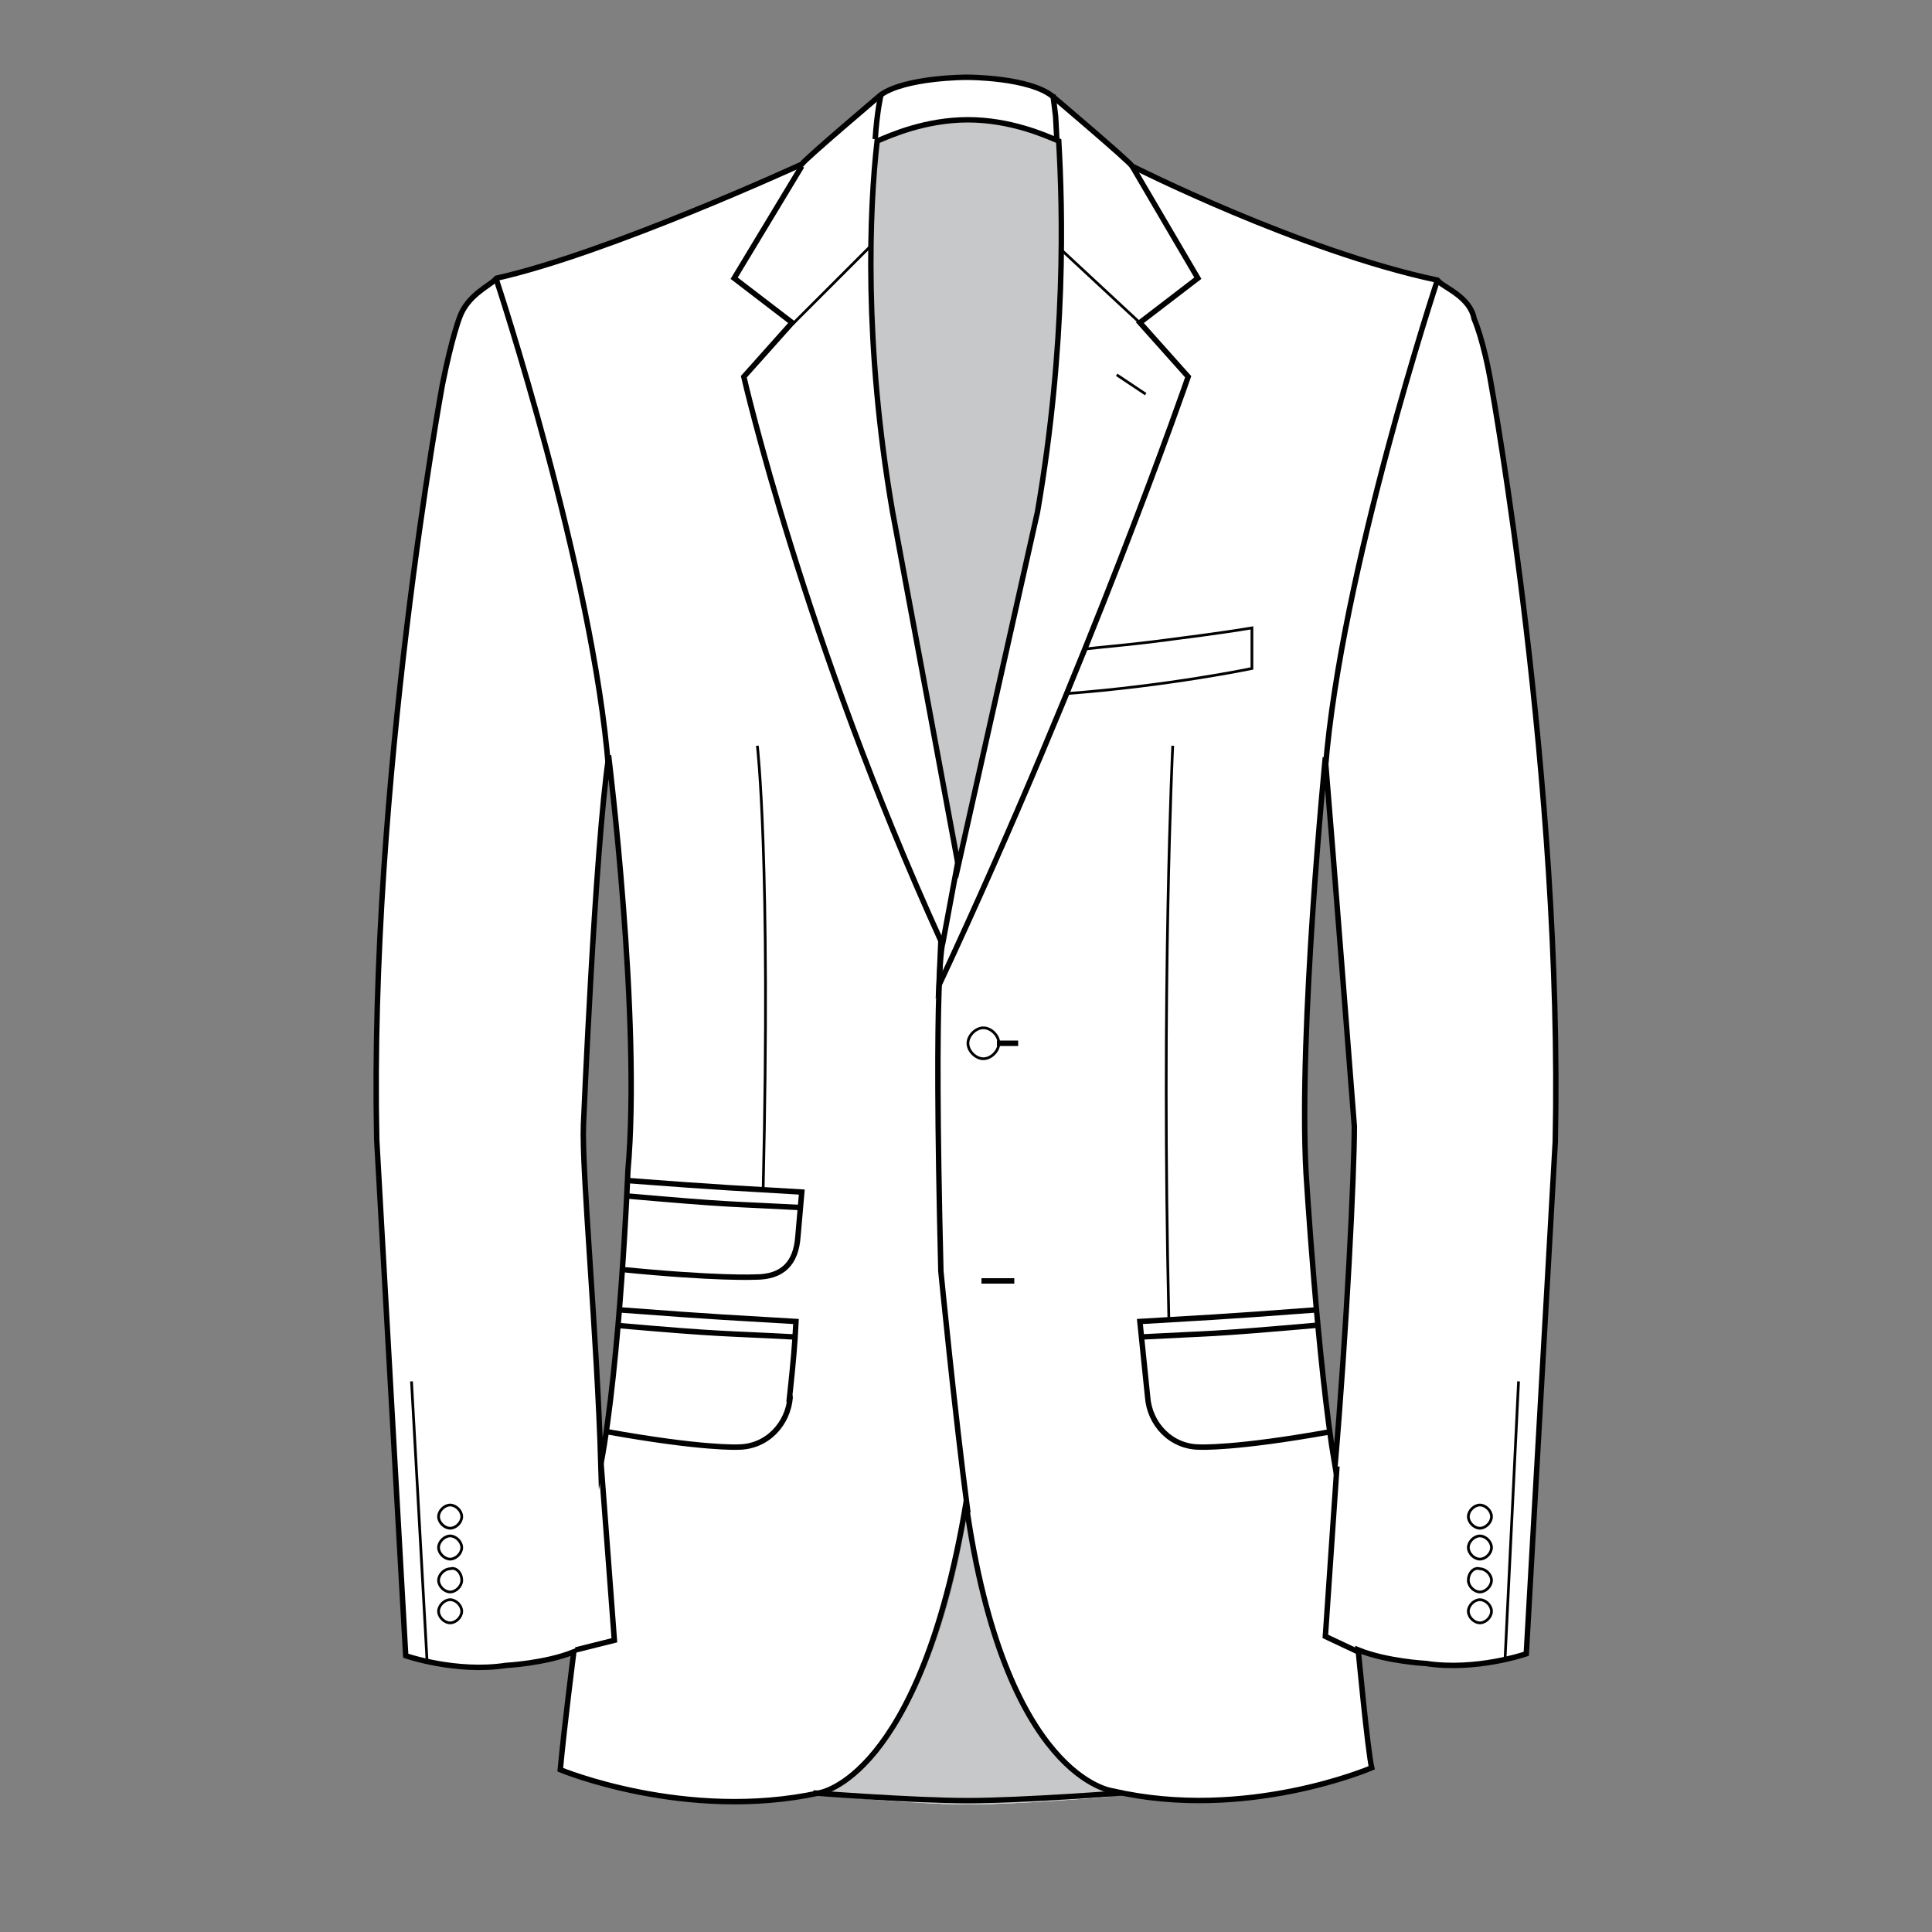 <?xml version="1.0" encoding="utf-8"?>
<!-- Generator: Adobe Illustrator 19.1.0, SVG Export Plug-In . SVG Version: 6.00 Build 0)  -->
<svg version="1.1" id="Layer_1" xmlns="http://www.w3.org/2000/svg" xmlns:xlink="http://www.w3.org/1999/xlink" x="0px" y="0px"
	 viewBox="-165 167 100 100" style="enable-background:new -165 167 100 100;" xml:space="preserve">
<rect x="-165" y="167" width="100" height="100" fill="#808080" stroke="none"/>
<style type="text/css">
	.st0{display:none;}
	.st1{display:inline;stroke:#FFFFFF;stroke-miterlimit:10;}
	.st2{display:inline;}
	.st3{fill:#C7C8CA;}
	.st4{fill:none;stroke:#000000;stroke-width:0.281;stroke-miterlimit:10;}
	.st5{fill:none;stroke:#000000;stroke-width:0.141;stroke-miterlimit:10;}
	.st6{fill:#FFFFFF;}
	.st7{fill:#C7C8C9;}
	.st8{fill:none;stroke:#010101;stroke-width:0.281;stroke-miterlimit:10;}
	.st9{fill:none;stroke:#010101;stroke-width:0.141;stroke-miterlimit:10;}
	.st10{fill:none;stroke:#000000;stroke-width:0.285;stroke-miterlimit:10;}
	.st11{fill:none;stroke:#000000;stroke-width:0.143;stroke-miterlimit:10;}
	.st12{display:inline;fill:none;stroke:#ED1F24;stroke-width:0.25;stroke-miterlimit:10;}
</style>
<g id="Layer_7" class="st0">
	<rect x="-165" y="167.5" class="st1" width="100" height="99.2"/>
</g>
<g id="_x30_5-suitpocket-patch" class="st0">
	<g class="st2">
		<path class="st3" d="M-107.1,259.8c0,0-5.9-0.6-7.8-14.7c-2.3,14.1-7.8,14.8-7.8,14.8s5.2,0.5,7.8,0.5c2.6,0,7.3-0.4,7.3-0.4"/>
		<path class="st4" d="M-95.9,242.9c-0.9-5.3-1.5-15.2-1.5-15.2c-0.4-7.4,1-21.5,1-21.5s0,0,0,0.1c0.3,3.5,1.5,19,1.5,19
			c0,2.4-0.4,10.6-1,17.7l0,0V242.9z M-133.9,242.8c-0.2-6.8-1-15.2-0.9-17.6c0,0,0.6-14.3,1.3-19v-0.1c0,0,1.7,13.7,1,21.5
			C-132.5,227.7-132.9,237.5-133.9,242.8L-133.9,242.8z M-144,252.7c0,0,2.6,0.9,5.2,0.5c0,0,2-0.1,3.5-0.7 M-107.4,259.7
			c6.9,1.6,13.4-1.2,13.4-1.2c-0.2-0.8-0.7-6.1-0.7-6.1c1.5,0.6,3.5,0.7,3.5,0.7c2.6,0.4,5.2-0.5,5.2-0.5l1.5-26.5
			c0.4-18.6-3.3-39.1-3.3-39.1c-0.4-2.4-0.9-3.5-0.9-3.5c-0.2-1.1-1.5-1.6-1.8-1.9c-0.1-0.1-0.1-0.1-0.1-0.1
			c-7.1-1.5-15.8-5.9-15.8-5.9c-0.2-0.3-4.1-3.6-4.1-3.6c-1.2-1-4.4-1-4.4-1h-0.1c0,0-3.1,0-4.4,0.9c0,0-3.9,3.3-4.1,3.6
			c0,0-10,4.6-15.8,5.9c0,0,0,0-0.1,0.1c-0.3,0.3-1.4,0.8-1.8,1.9c0,0-0.4,1-0.9,3.5c0,0-3.8,20.6-3.4,39.1l1.5,26.7
			c0,0,2.6,0.9,5.2,0.5c0,0,2-0.1,3.5-0.7c0,0-0.5,3.9-0.7,6.1c0,0,6.5,2.7,13.4,1.2c0,0,5.2-0.7,7.6-15
			C-113,259.1-107.4,259.7-107.4,259.7L-107.4,259.7z"/>
		<path class="st4" d="M-122.9,259.8c0,0,5.1,0.4,8,0.4c2.8,0,8-0.4,8-0.4"/>
		<path class="st5" d="M-109.8,202.9c5.3-0.4,9.6-1.3,9.6-1.3v-2.1c-1.8,0.3-3.5,0.5-5,0.7c-1.6,0.2-2.9,0.3-3.7,0.4"/>
		<path class="st5" d="M-125.8,205.6c0,0,0.6,13,0.2,30.2 M-104.3,205.6c0,0-0.6,13-0.2,30.2"/>
		<path class="st4" d="M-94.7,252.5l-1.7-0.8l0.6-8.8 M-133.9,242.6l0.7,9.3l-2,0.5 M-90.6,181.5c0,0-5,15.1-5.8,25.3 M-139.3,181.5
			c0,0,5,15.1,5.8,25.3"/>
		<line class="st4" x1="-114.2" y1="233.3" x2="-112.5" y2="233.3"/>
		<g>
			<path class="st5" d="M-113.3,221c0,0.4-0.4,0.8-0.8,0.8s-0.8-0.4-0.8-0.8s0.4-0.8,0.8-0.8S-113.3,220.6-113.3,221"/>
		</g>
		<line class="st4" x1="-113.4" y1="221" x2="-112.3" y2="221"/>
		<g>
			<path class="st4" d="M-123.5,175.6l-3.5,5.8l3,2.3l-2.5,2.8c0,0,3.1,13.6,10.2,29.2l-0.1,2.3c7.8-16.7,12.9-31.5,12.9-31.5
				l-2.5-2.8l3-2.3l-3.4-5.8"/>
			<path class="st4" d="M-115.4,211.5l-0.8,4.3c0,0-0.5,1-0.1,17c0,0,0.7,7.2,1.4,12.5"/>
			<path class="st3" d="M-114.9,173.2c-2.2,0-4,0.8-4.7,1.1c-0.4,3.5-0.7,10.5,0.8,19.2l3.4,18.3l4.1-18.3
				c1.5-8.7,1.3-15.7,1.1-19.2C-110.9,174-112.7,173.2-114.9,173.2"/>
			<path class="st4" d="M-114.9,173.2c-2.2,0-4,0.8-4.7,1.1c-0.4,3.5-0.7,10.5,0.8,19.2l3.4,18.3l4.1-18.3
				c1.5-8.7,1.3-15.7,1.1-19.2C-110.9,174-112.7,173.2-114.9,173.2z"/>
		</g>
		<line class="st5" x1="-107.2" y1="186.4" x2="-105.7" y2="187.4"/>
		<path class="st4" d="M-119.4,171.9c0,0-0.2,0.8-0.3,2.3"/>
		<path class="st4" d="M-110.3,174.2c-0.1-1.8,0-0.6-0.2-2.3"/>
		<path class="st5" d="M-105.9,183.8l-4.2-3.9 M-124,183.8l4-4"/>
		<path class="st5" d="M-141.1,245.5c0,0.3-0.3,0.6-0.6,0.6s-0.6-0.3-0.6-0.6c0-0.3,0.3-0.6,0.6-0.6S-141.1,245.2-141.1,245.5"/>
		<path class="st5" d="M-141.1,247.1c0,0.3-0.3,0.6-0.6,0.6s-0.6-0.3-0.6-0.6c0-0.3,0.3-0.6,0.6-0.6S-141.1,246.8-141.1,247.1"/>
		<path class="st5" d="M-141.1,248.8c0,0.3-0.3,0.6-0.6,0.6s-0.6-0.3-0.6-0.6s0.3-0.6,0.6-0.6C-141.4,248.1-141.1,248.4-141.1,248.8
			"/>
		<path class="st5" d="M-141.1,250.4c0,0.3-0.3,0.6-0.6,0.6s-0.6-0.3-0.6-0.6c0-0.3,0.3-0.6,0.6-0.6S-141.1,250.1-141.1,250.4"/>
		<path class="st5" d="M-89,245.5c0,0.3,0.3,0.6,0.6,0.6c0.3,0,0.6-0.3,0.6-0.6c0-0.3-0.3-0.6-0.6-0.6S-89,245.2-89,245.5"/>
		<path class="st5" d="M-89,247.1c0,0.3,0.3,0.6,0.6,0.6c0.3,0,0.6-0.3,0.6-0.6c0-0.3-0.3-0.6-0.6-0.6S-89,246.8-89,247.1"/>
		<path class="st5" d="M-89,248.8c0,0.3,0.3,0.6,0.6,0.6c0.3,0,0.6-0.3,0.6-0.6s-0.3-0.6-0.6-0.6C-88.7,248.1-89,248.4-89,248.8"/>
		<path class="st5" d="M-89,250.4c0,0.3,0.3,0.6,0.6,0.6c0.3,0,0.6-0.3,0.6-0.6c0-0.3-0.3-0.6-0.6-0.6S-89,250.1-89,250.4"/>
		<line class="st5" x1="-142.9" y1="252.9" x2="-143.7" y2="238.5"/>
		<line class="st5" x1="-87.1" y1="252.9" x2="-86.4" y2="238.5"/>
		<path class="st4" d="M-96.8,235.2c-2.7,0.5-5.8,0.8-9.1,0.6c0,0.7-0.8,17,1,18.6s6.3,1.4,10.5,0.6"/>
		<path class="st4" d="M-133.1,235.2c2.7,0.5,5.7,0.8,9,0.6c0,0.7,0.8,16.9-1,18.5c-1.4,1.3-4.3,1.6-10.5,0.7"/>
	</g>
</g>
<g id="_x30_6-suitpocket-patch-3">
	<path class="st6" d="M-87.8,187c-0.4-2.4-0.9-3.5-0.9-3.5c-0.2-1.1-1.5-1.6-1.8-1.9c-0.1-0.1-0.1-0.1-0.1-0.1
		c-7.1-1.5-15.8-5.9-15.8-5.9c-0.2-0.3-3.9-3.5-4.1-3.6v-0.1v0.1l0,0c-1.2-1-4.4-1-4.4-1h-0.1c0,0-3.1,0-4.4,0.9
		c0,0-3.9,3.3-4.1,3.6c0,0-10,4.6-15.8,5.9c0,0,0,0-0.1,0.1c-0.3,0.3-1.4,0.8-1.8,1.9c0,0-0.4,1-0.9,3.5c0,0-3.8,20.6-3.4,39.1
		l1.5,26.7c0,0,2.6,0.9,5.2,0.5c0,0,2-0.1,3.5-0.7c0,0-0.5,3.9-0.7,6.1c0,0,6.4,2.7,13.3,1.2c0.1,0,0.2,0,0.3,0
		c-0.2,0.1-0.3,0.1-0.3,0.1s5.2,0.5,7.8,0.5s7.3-0.4,7.3-0.4l0.5-0.2c0.2,0,0.2,0,0.2,0h-0.2c0,0-0.3,0-0.7-0.2
		c0.2,0.1,0.4,0.1,0.4,0.1c6.9,1.6,13.4-1.2,13.4-1.2c-0.2-0.8-0.7-6.1-0.7-6.1c1.5,0.6,3.5,0.7,3.5,0.7c2.6,0.4,5.2-0.5,5.2-0.5
		l1.5-26.5C-84.1,207.5-87.8,187-87.8,187z M-132.5,227.6c0,0.1-0.2,3.9-0.5,8h-0.1c0,0,0,0,0.1,0c-0.2,2.5-0.5,5.1-0.9,7.1v-0.1
		l0,0c-0.2-6.8-1-15.1-0.9-17.4c0,0,0.6-13.6,1.2-18.6l0.1,0.2c0-0.1,0-0.2,0-0.4c0-0.1,0-0.2,0-0.2v-0.1
		C-133.5,206.1-131.8,219.8-132.5,227.6z M-122.3,259.8h-0.3c0,0,5.2-0.7,7.6-15c0,0.2,0,0.3,0.1,0.5
		C-116.9,257-121.1,259.4-122.3,259.8z M-95.9,243L-95.9,243c-0.9-5.4-1.5-15.3-1.5-15.3c-0.4-7.4,1-21.5,1-21.5s0,0,0,0.1
		c0,0.1,0,0.2,0,0.3c0,0.1,0,0.2,0,0.2v-0.1c0.3,4.1,1.5,18.6,1.5,18.6C-94.9,227.7-95.3,235.9-95.9,243z"/>
	<path class="st7" d="M-107.1,259.8c0,0-5.9-0.6-7.8-14.7c-2.3,14.1-7.8,14.8-7.8,14.8s5.2,0.5,7.8,0.5c2.6,0,7.3-0.4,7.3-0.4"/>
	<path class="st8" d="M-95.9,242.9c-0.9-5.3-1.5-15.2-1.5-15.2c-0.4-7.4,1-21.5,1-21.5s0,0,0,0.1c0.3,3.5,1.5,19,1.5,19
		C-94.9,227.7-95.3,235.9-95.9,242.9L-95.9,242.9L-95.9,242.9z M-133.9,242.8c-0.2-6.8-1-15.2-0.9-17.6c0,0,0.6-14.3,1.3-19v-0.1
		c0,0,1.7,13.7,1,21.5C-132.5,227.7-132.9,237.5-133.9,242.8L-133.9,242.8z M-144,252.7c0,0,2.6,0.9,5.2,0.5c0,0,2-0.1,3.5-0.7
		 M-107.4,259.7c6.9,1.6,13.4-1.2,13.4-1.2c-0.2-0.8-0.7-6.1-0.7-6.1c1.5,0.6,3.5,0.7,3.5,0.7c2.6,0.4,5.2-0.5,5.2-0.5l1.5-26.5
		c0.4-18.6-3.3-39.1-3.3-39.1c-0.4-2.4-0.9-3.5-0.9-3.5c-0.2-1.1-1.5-1.6-1.8-1.9c-0.1-0.1-0.1-0.1-0.1-0.1
		c-7.1-1.5-15.8-5.9-15.8-5.9c-0.2-0.3-4.1-3.6-4.1-3.6c-1.2-1-4.4-1-4.4-1h-0.1c0,0-3.1,0-4.4,0.9c0,0-3.9,3.3-4.1,3.6
		c0,0-10,4.6-15.8,5.9c0,0,0,0-0.1,0.1c-0.3,0.3-1.4,0.8-1.8,1.9c0,0-0.4,1-0.9,3.5c0,0-3.8,20.6-3.4,39.1l1.5,26.7
		c0,0,2.6,0.9,5.2,0.5c0,0,2-0.1,3.5-0.7c0,0-0.5,3.9-0.7,6.1c0,0,6.5,2.7,13.4,1.2c0,0,5.2-0.7,7.6-15
		C-113,259.1-107.4,259.7-107.4,259.7L-107.4,259.7z"/>
	<path class="st8" d="M-122.9,259.8c0,0,5.1,0.4,8,0.4c2.8,0,8-0.4,8-0.4"/>
	<path class="st9" d="M-109.8,202.9c5.3-0.4,9.6-1.3,9.6-1.3v-2.1c-1.8,0.3-3.5,0.5-5,0.7c-1.6,0.2-2.9,0.3-3.7,0.4"/>
	<path class="st9" d="M-125.8,205.6c0,0,0.7,5.8,0.3,23 M-104.3,205.6c0,0-0.6,12.5-0.2,29.7"/>
	<path class="st8" d="M-94.7,252.5l-1.7-0.8l0.6-8.8 M-133.9,242.6l0.7,9.3l-2,0.5 M-90.6,181.5c0,0-5,15.1-5.8,25.3 M-139.3,181.5
		c0,0,5,15.1,5.8,25.3"/>
	<line class="st8" x1="-114.2" y1="233.3" x2="-112.5" y2="233.3"/>
	<path class="st9" d="M-113.3,221c0,0.4-0.4,0.8-0.8,0.8s-0.8-0.4-0.8-0.8s0.4-0.8,0.8-0.8S-113.3,220.6-113.3,221"/>
	<line class="st8" x1="-113.4" y1="221" x2="-112.3" y2="221"/>
	<path class="st8" d="M-123.5,175.6l-3.5,5.8l3,2.3l-2.5,2.8c0,0,3.1,13.6,10.2,29.2l-0.1,2.3c7.8-16.7,12.9-31.5,12.9-31.5
		l-2.5-2.8l3-2.3l-3.4-5.8"/>
	<path class="st8" d="M-115.4,211.5l-0.8,4.3c0,0-0.5,1-0.1,17c0,0,0.7,7.2,1.4,12.5"/>
	<path class="st7" d="M-114.9,173.2c-2.2,0-4,0.8-4.7,1.1c-0.4,3.5-0.7,10.5,0.8,19.2l3.4,18.3l4.1-18.3c1.5-8.7,1.3-15.7,1.1-19.2
		C-110.9,174-112.7,173.2-114.9,173.2"/>
	<path class="st8" d="M-114.9,173.2c-2.2,0-4,0.8-4.7,1.1c-0.4,3.5-0.7,10.5,0.8,19.2l3.4,18.3l4.1-18.3c1.5-8.7,1.3-15.7,1.1-19.2
		C-110.9,174-112.7,173.2-114.9,173.2z"/>
	<line class="st9" x1="-107.2" y1="186.4" x2="-105.7" y2="187.4"/>
	<path class="st8" d="M-119.4,171.9c0,0-0.2,0.8-0.3,2.3"/>
	<path class="st8" d="M-110.3,174.2c-0.1-1.8,0-0.6-0.2-2.3"/>
	<path class="st9" d="M-105.9,183.8l-4.2-3.9 M-124,183.8l4-4"/>
	<path class="st9" d="M-141.1,245.5c0,0.3-0.3,0.6-0.6,0.6s-0.6-0.3-0.6-0.6c0-0.3,0.3-0.6,0.6-0.6S-141.1,245.2-141.1,245.5"/>
	<path class="st9" d="M-141.1,247.1c0,0.3-0.3,0.6-0.6,0.6s-0.6-0.3-0.6-0.6c0-0.3,0.3-0.6,0.6-0.6S-141.1,246.8-141.1,247.1"/>
	<path class="st9" d="M-141.1,248.8c0,0.3-0.3,0.6-0.6,0.6s-0.6-0.3-0.6-0.6s0.3-0.6,0.6-0.6C-141.4,248.1-141.1,248.4-141.1,248.8"
		/>
	<path class="st9" d="M-141.1,250.4c0,0.3-0.3,0.6-0.6,0.6s-0.6-0.3-0.6-0.6c0-0.3,0.3-0.6,0.6-0.6S-141.1,250.1-141.1,250.4"/>
	<path class="st9" d="M-89,245.5c0,0.3,0.3,0.6,0.6,0.6c0.3,0,0.6-0.3,0.6-0.6c0-0.3-0.3-0.6-0.6-0.6S-89,245.2-89,245.5"/>
	<path class="st9" d="M-89,247.1c0,0.3,0.3,0.6,0.6,0.6c0.3,0,0.6-0.3,0.6-0.6c0-0.3-0.3-0.6-0.6-0.6S-89,246.8-89,247.1"/>
	<path class="st9" d="M-89,248.8c0,0.3,0.3,0.6,0.6,0.6c0.3,0,0.6-0.3,0.6-0.6s-0.3-0.6-0.6-0.6C-88.7,248.1-89,248.4-89,248.8"/>
	<path class="st9" d="M-89,250.4c0,0.3,0.3,0.6,0.6,0.6c0.3,0,0.6-0.3,0.6-0.6c0-0.3-0.3-0.6-0.6-0.6S-89,250.1-89,250.4"/>
	<line class="st9" x1="-142.9" y1="252.9" x2="-143.7" y2="238.5"/>
	<line class="st9" x1="-87.1" y1="252.9" x2="-86.4" y2="238.5"/>
	<path class="st8" d="M-96.9,235.6c-5.7,0.5-5.3,0.4-9,0.6"/>
	<path class="st8" d="M-96.9,234.8c-5.3,0.4-5.8,0.4-9.1,0.6l0.4,3.9c0.1,1.4,1.2,2.6,2.7,2.6c0,0,1.8,0.1,6.8-0.8"/>
	<path class="st8" d="M-132.9,234.8c5.3,0.4,5.8,0.4,9.1,0.6c-0.1,2.3-0.5,5.1-0.3,3.8"/>
	<path class="st8" d="M-133.1,235.6c5.7,0.5,5.5,0.4,9.2,0.6"/>
	<path class="st8" d="M-124.1,239.3c-0.1,1.4-1.2,2.6-2.7,2.6c0,0-1.8,0.1-6.8-0.8"/>
	<path class="st8" d="M-132.6,228.9c5.7,0.5,5.3,0.4,9,0.6"/>
	<path class="st8" d="M-132.6,228.1c5.3,0.4,5.8,0.4,9.1,0.6l-0.2,2.3c-0.1,1.4-0.8,2.1-2.2,2.1c0,0-2,0.1-7-0.4"/>
</g>
<g id="_x30_7-suitpocket-besom" class="st0">
	<g class="st2">
		<path class="st3" d="M-107,260.6c0,0-5.9-0.6-7.8-14.9c-2.3,14.2-7.9,14.9-7.9,14.9s5.2,0.5,7.9,0.5c2.6,0,7.4-0.4,7.4-0.4"/>
		<path class="st10" d="M-95.6,243.5c-0.8-5.3-1.4-15.4-1.4-15.4c-0.4-7.4,1-21.7,1-21.7s0,0,0,0.1c0.3,3.5,1.5,19.2,1.5,19.2
			C-94.5,228.1-94.9,236.3-95.6,243.5L-95.6,243.5z M-134,243.4c-0.2-6.8-1-15.4-0.9-17.7c0,0,0.6-14.4,1.3-19.1v-0.1
			c0,0,1.7,13.8,1,21.7C-132.5,228.1-132.9,238.1-134,243.4L-134,243.4z M-144.1,253.4c0,0,2.7,0.9,5.3,0.5c0,0,2.1-0.1,3.5-0.7
			 M-107.1,260.5c7,1.6,13.5-1.2,13.5-1.2c-0.2-0.8-0.7-6.2-0.7-6.2c1.5,0.6,3.5,0.7,3.5,0.7c2.6,0.4,5.2-0.5,5.2-0.5l1.5-26.7
			c0.5-18.7-3.3-39.5-3.3-39.5c-0.4-2.4-0.9-3.6-0.9-3.6c-0.2-1.1-1.5-1.6-1.8-1.9c-0.1-0.1-0.1-0.1-0.1-0.1c-7.1-1.5-15.9-6-15.9-6
			c-0.3-0.2-4.2-3.5-4.2-3.5c-1.3-1-4.4-1-4.4-1h-0.2c0,0-3.2,0-4.4,0.9c0,0-3.9,3.4-4.2,3.7c0,0-10.1,4.7-15.9,6c0,0,0,0-0.1,0.1
			c-0.3,0.3-1.4,0.8-1.8,1.9c0,0-0.4,1-0.9,3.6c0,0-3.9,20.8-3.4,39.5l1.6,26.7c0,0,2.7,0.9,5.3,0.5c0,0,2.1-0.1,3.5-0.7
			c0,0-0.5,3.9-0.7,6.2c0,0,6.6,2.8,13.5,1.2c0,0,5.2-0.7,7.6-15.1C-112.8,259.9-107.2,260.5-107.1,260.5L-107.1,260.5z"/>
		<path class="st10" d="M-123,260.6c0,0,5.3,0.5,8.2,0.5c2.9,0,8-0.4,8-0.4"/>
		<path class="st11" d="M-125.7,205.9c0,0,0.6,13.1,0.2,30.5"/>
		<path class="st11" d="M-103.9,205.9c-0.1,5.2-0.1,23.1,0.1,30.5"/>
		<path class="st10" d="M-94.3,253.2l-1.7-0.8l0.6-8.9 M-133.9,243.3l0.7,9.4l-2,0.6 M-90.2,181.6c0,0-5.1,15.2-5.8,25.5
			 M-139.4,181.6c0,0,5.1,15.2,5.8,25.5"/>
		<line class="st10" x1="-114.1" y1="233.9" x2="-112.4" y2="233.9"/>
		<g>
			<path class="st10" d="M-104.1,236.4"/>
			<path class="st11" d="M-113.1,221.4c0,0.4-0.4,0.8-0.8,0.8c-0.4,0-0.8-0.4-0.8-0.8c0-0.4,0.4-0.8,0.8-0.8
				C-113.5,220.6-113.1,221-113.1,221.4"/>
		</g>
		<line class="st10" x1="-113.2" y1="221.5" x2="-112.1" y2="221.5"/>
		<g>
			<path class="st10" d="M-123.5,175.6l-3.5,5.9l3,2.3l-2.5,2.9c0,0,3.1,13.7,10.3,29.4l-0.1,2.4c7.8-16.9,13-31.8,13-31.8l-2.5-2.9
				l3-2.3l-3.5-5.9"/>
			<path class="st10" d="M-115.2,211.8l-0.8,4.4c0,0-0.5,1-0.1,17.2c0,0,0.7,7.3,1.4,12.6"/>
			<path class="st3" d="M-114.8,173.2c-2.2,0-4,0.8-4.8,1.1c-0.4,3.5-0.7,10.6,0.8,19.3l3.5,18.5l4.2-18.5
				c1.6-8.8,1.3-15.9,1.1-19.3C-110.8,174-112.5,173.2-114.8,173.2"/>
			<path class="st10" d="M-114.8,173.2c-2.2,0-4,0.8-4.8,1.1c-0.4,3.5-0.7,10.6,0.8,19.3l3.5,18.5l4.2-18.5
				c1.6-8.8,1.3-15.9,1.1-19.3C-110.8,174-112.5,173.2-114.8,173.2z"/>
		</g>
		<line class="st10" x1="-107" y1="186.5" x2="-105.5" y2="187.5"/>
		<g>
			<path class="st10" d="M-119.2,171.9c0,0-0.2,0.8-0.3,2.3"/>
			<path class="st10" d="M-110.1,174.3c-0.1-1.4-0.2-2.3-0.2-2.3"/>
			<path class="st11" d="M-105.6,184l-4.3-4 M-123.9,183.9l4-4.1"/>
		</g>
		<path class="st11" d="M-141.2,246.2c0,0.3-0.3,0.6-0.6,0.6c-0.4,0-0.6-0.3-0.6-0.6c0-0.4,0.3-0.6,0.6-0.6
			C-141.5,245.5-141.2,245.8-141.2,246.2"/>
		<path class="st11" d="M-141.2,247.8c0,0.4-0.3,0.6-0.6,0.6c-0.4,0-0.6-0.3-0.6-0.6c0-0.4,0.3-0.6,0.6-0.6
			C-141.5,247.2-141.2,247.5-141.2,247.8"/>
		<path class="st11" d="M-141.2,249.5c0,0.4-0.3,0.6-0.6,0.6c-0.4,0-0.6-0.3-0.6-0.6c0-0.4,0.3-0.6,0.6-0.6
			C-141.5,248.8-141.2,249.1-141.2,249.5"/>
		<path class="st11" d="M-141.2,251.1c0,0.4-0.3,0.6-0.6,0.6c-0.4,0-0.6-0.3-0.6-0.6c0-0.4,0.3-0.6,0.6-0.6
			S-141.2,250.8-141.2,251.1"/>
		<path class="st11" d="M-88.6,246.2c0,0.3,0.3,0.6,0.6,0.6c0.4,0,0.6-0.3,0.6-0.6c0-0.4-0.3-0.6-0.6-0.6
			C-88.3,245.5-88.6,245.8-88.6,246.2"/>
		<path class="st11" d="M-88.6,247.8c0,0.4,0.3,0.6,0.6,0.6c0.4,0,0.6-0.3,0.6-0.6c0-0.4-0.3-0.6-0.6-0.6
			C-88.3,247.2-88.6,247.5-88.6,247.8"/>
		<path class="st11" d="M-88.6,249.5c0,0.4,0.3,0.6,0.6,0.6c0.4,0,0.6-0.3,0.6-0.6c0-0.4-0.3-0.6-0.6-0.6
			C-88.3,248.8-88.6,249.1-88.6,249.5"/>
		<path class="st11" d="M-88.6,251.1c0,0.4,0.3,0.6,0.6,0.6c0.4,0,0.6-0.3,0.6-0.6c0-0.4-0.3-0.6-0.6-0.6
			C-88.3,250.5-88.6,250.8-88.6,251.1"/>
		<line class="st11" x1="-143" y1="253.7" x2="-143.8" y2="239.1"/>
		<line class="st11" x1="-86.7" y1="253.7" x2="-86" y2="239.1"/>
		<g>
			<polygon class="st6" points="-133,237.5 -129.5,237.5 -122.6,237.5 -122.6,236.5 -132.9,236.5 			"/>
			<polygon class="st10" points="-133,237.5 -129.5,237.5 -122.6,237.5 -122.6,236.5 -132.9,236.5 			"/>
			<line class="st11" x1="-133" y1="237" x2="-122.7" y2="237"/>
		</g>
		<g>
			<polygon class="st6" points="-96.2,237.5 -99.7,237.5 -106.7,237.5 -106.7,236.5 -96.4,236.5 			"/>
			<polygon class="st10" points="-96.2,237.5 -99.7,237.5 -106.7,237.5 -106.7,236.5 -96.4,236.5 			"/>
			<line class="st11" x1="-96.2" y1="237" x2="-106.6" y2="237"/>
		</g>
		<path class="st11" d="M-109.4,203c5.4-0.4,9.7-1.3,9.7-1.3v-2.1c-1.8,0.3-3.5,0.5-5,0.7c-1.6,0.2-2.9,0.3-3.7,0.4"/>
	</g>
</g>
<g id="guide" class="st0">
	<rect x="-139.7" y="181.7" class="st12" width="49.3" height="79.7"/>
</g>
</svg>
